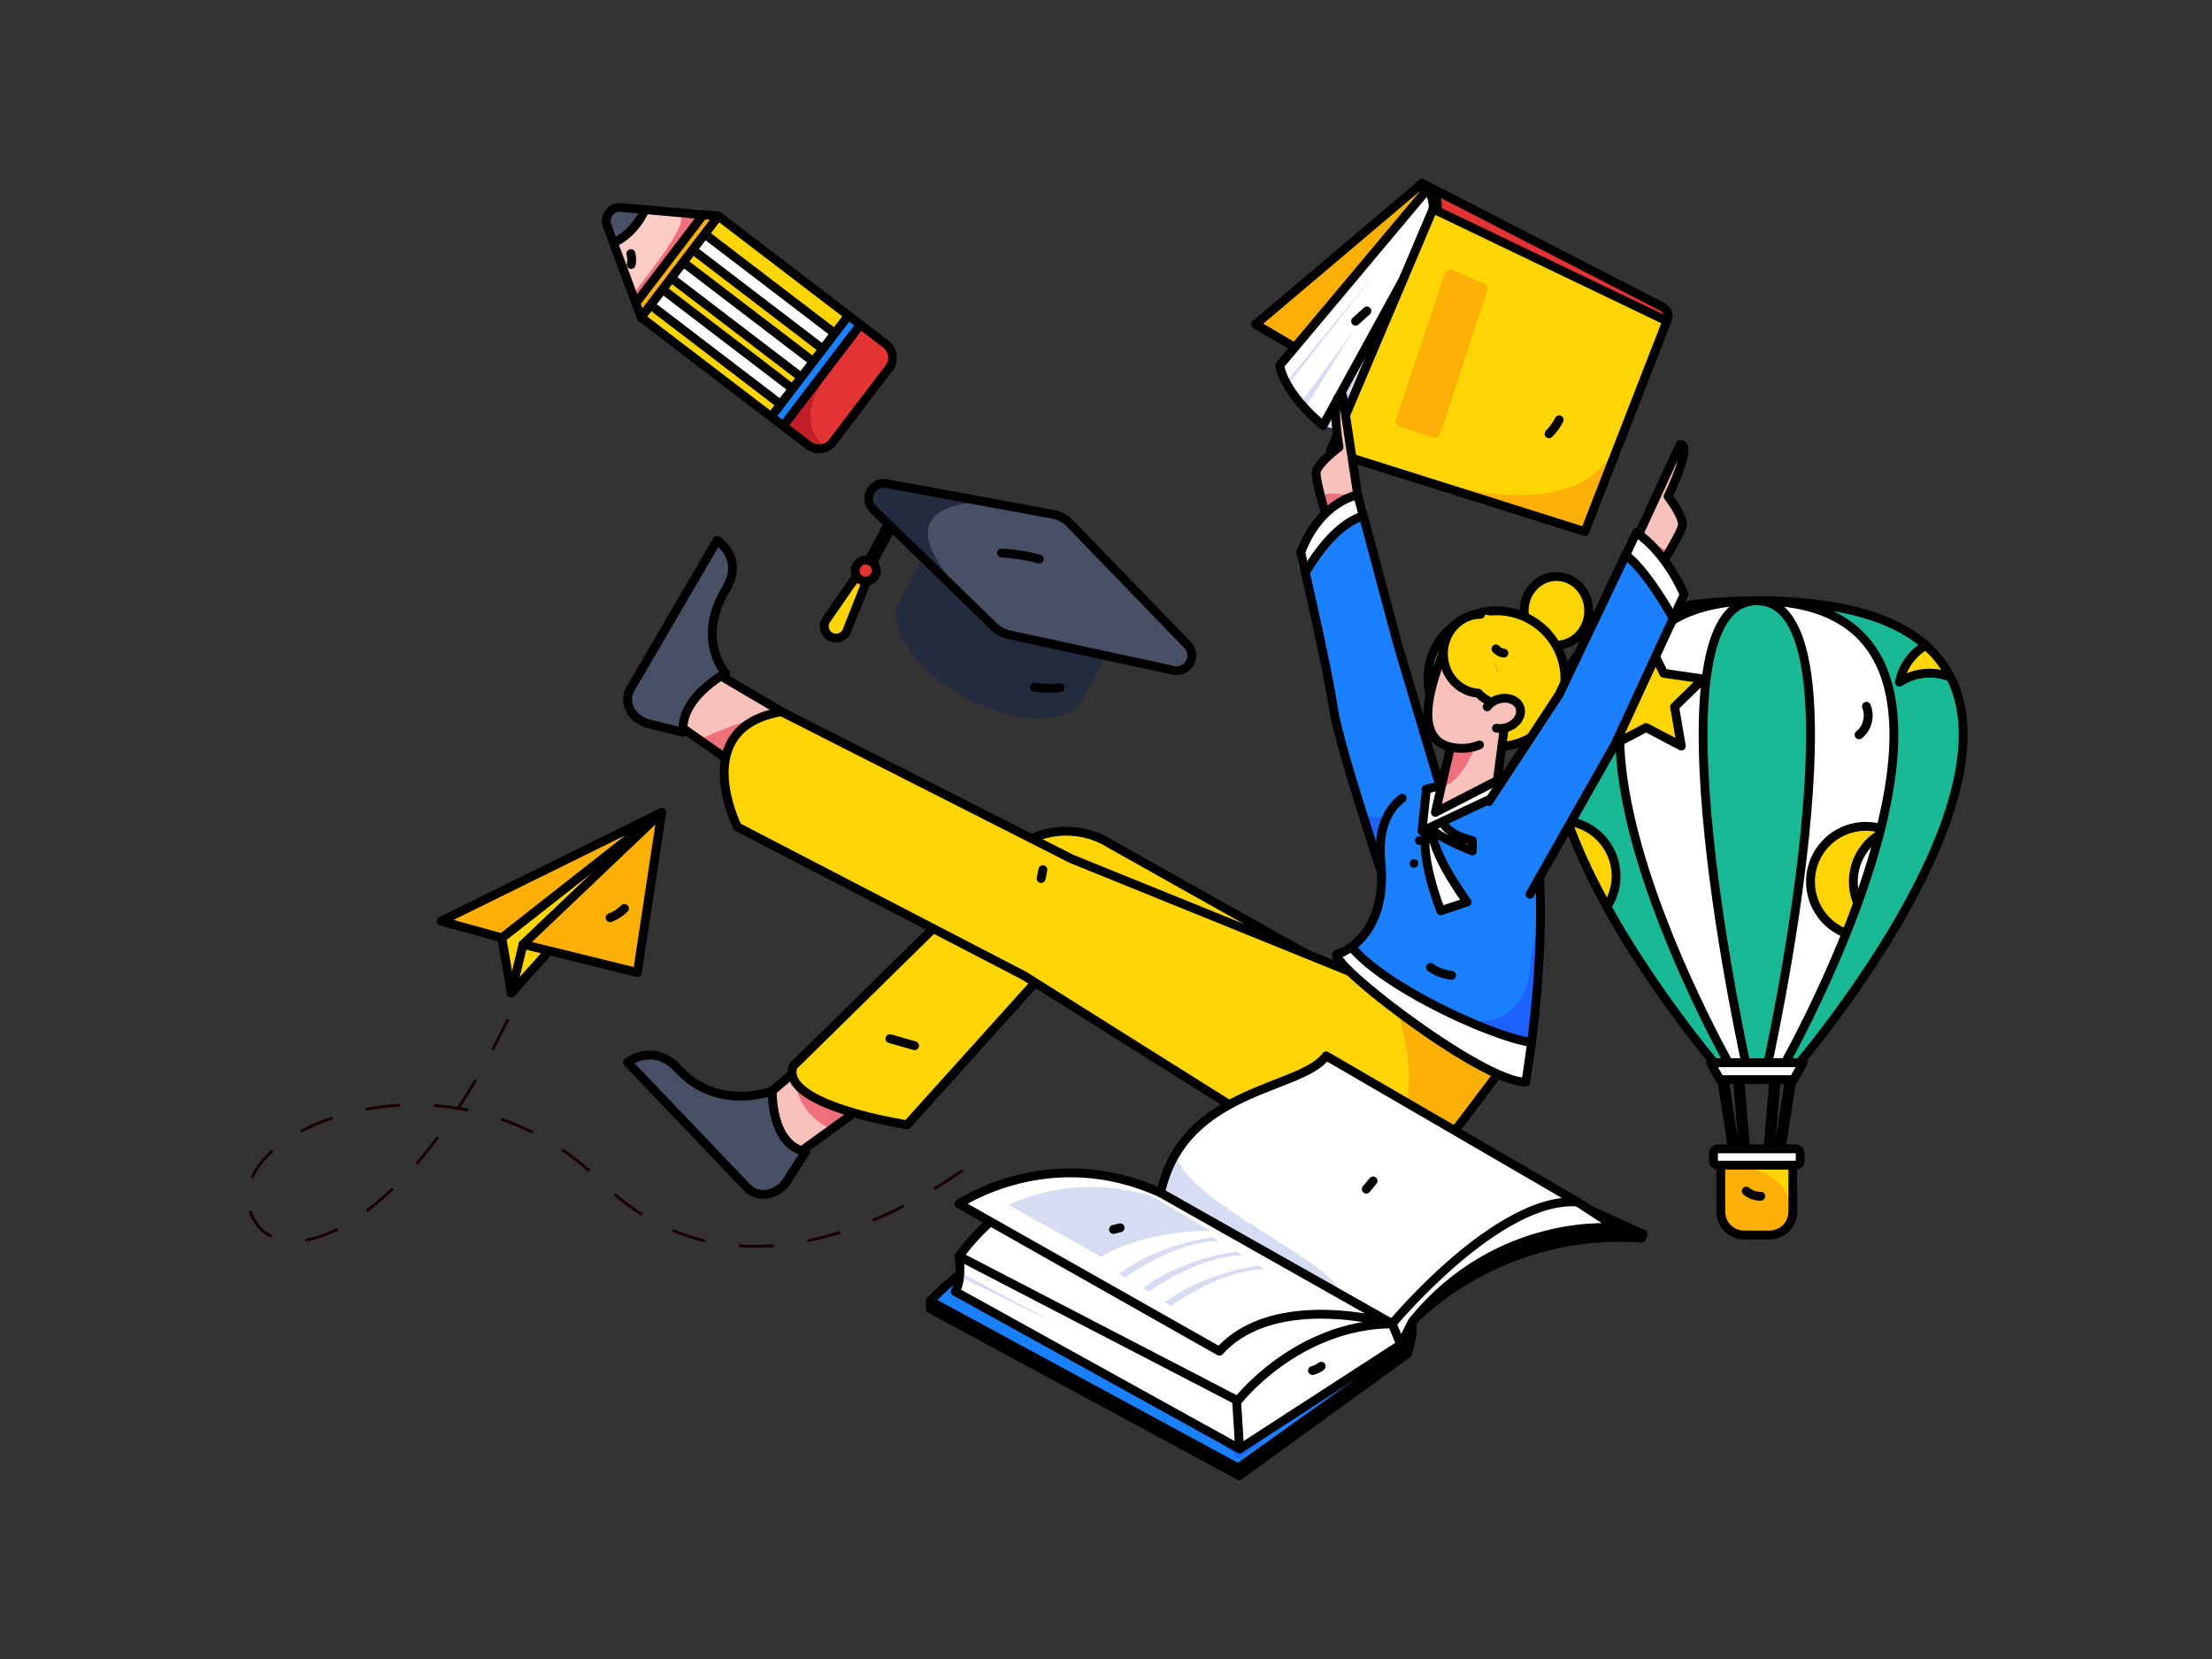 <svg width="400" height="300" viewBox="0 0 400 300" fill="none" xmlns="http://www.w3.org/2000/svg">
<rect x="0" y="0" width="400" height="300" fill="#333333" stroke="none"/>
<mask id="mask0_602_451" style="mask-type:luminance" maskUnits="userSpaceOnUse" x="0" y="0" width="400" height="300">
<rect width="400" height="300" fill="white"/>
</mask>
<g mask="url(#mask0_602_451)">
<path fill-rule="evenodd" clip-rule="evenodd" d="M311.166 194.019H321.298H324.212L321.824 209.476H313.554L311.166 194.019ZM311.691 194.522L313.924 208.973H315.322L314.121 194.522H311.691ZM315.765 208.973L314.564 194.522H320.814L319.613 208.973H315.765ZM320.056 208.973H321.454L323.687 194.522H321.257L320.056 208.973Z" fill="#FCB006"/>
<path d="M311.166 194.019V193.219C310.932 193.219 310.711 193.321 310.559 193.498C310.407 193.675 310.34 193.91 310.375 194.141L311.166 194.019ZM324.212 194.019L325.003 194.141C325.038 193.91 324.971 193.675 324.819 193.498C324.667 193.321 324.446 193.219 324.212 193.219V194.019ZM321.824 209.476V210.276C322.218 210.276 322.554 209.988 322.614 209.598L321.824 209.476ZM313.554 209.476L312.764 209.598C312.824 209.988 313.16 210.276 313.554 210.276V209.476ZM313.924 208.973L313.134 209.095C313.194 209.485 313.53 209.773 313.924 209.773V208.973ZM311.691 194.522V193.722C311.458 193.722 311.236 193.824 311.084 194.001C310.932 194.178 310.865 194.413 310.901 194.644L311.691 194.522ZM315.322 208.973V209.773C315.546 209.773 315.759 209.679 315.911 209.515C316.062 209.35 316.138 209.13 316.119 208.907L315.322 208.973ZM314.121 194.522L314.918 194.455C314.884 194.041 314.537 193.722 314.121 193.722V194.522ZM314.564 194.522V193.722C314.341 193.722 314.127 193.815 313.976 193.98C313.824 194.144 313.748 194.365 313.767 194.588L314.564 194.522ZM315.765 208.973L314.968 209.039C315.002 209.454 315.349 209.773 315.765 209.773V208.973ZM320.814 194.522L321.611 194.588C321.63 194.365 321.554 194.144 321.402 193.98C321.251 193.815 321.037 193.722 320.814 193.722V194.522ZM319.613 208.973V209.773C320.029 209.773 320.375 209.454 320.41 209.039L319.613 208.973ZM321.454 208.973V209.773C321.848 209.773 322.184 209.485 322.244 209.095L321.454 208.973ZM320.056 208.973L319.258 208.907C319.24 209.13 319.316 209.35 319.467 209.515C319.618 209.679 319.832 209.773 320.056 209.773V208.973ZM323.687 194.522L324.477 194.644C324.513 194.413 324.446 194.178 324.294 194.001C324.142 193.824 323.92 193.722 323.687 193.722V194.522ZM321.257 194.522V193.722C320.841 193.722 320.494 194.041 320.459 194.455L321.257 194.522ZM321.298 193.219H311.166V194.819H321.298V193.219ZM324.212 193.219H321.298V194.819H324.212V193.219ZM322.614 209.598L325.003 194.141L323.421 193.897L321.033 209.354L322.614 209.598ZM313.554 210.276H321.824V208.676H313.554V210.276ZM310.375 194.141L312.764 209.598L314.345 209.354L311.957 193.897L310.375 194.141ZM314.715 208.851L312.482 194.399L310.901 194.644L313.134 209.095L314.715 208.851ZM315.322 208.173H313.924V209.773H315.322V208.173ZM313.324 194.588L314.525 209.039L316.119 208.907L314.918 194.455L313.324 194.588ZM311.691 195.322H314.121V193.722H311.691V195.322ZM313.767 194.588L314.968 209.039L316.562 208.907L315.361 194.455L313.767 194.588ZM320.814 193.722H314.564V195.322H320.814V193.722ZM320.41 209.039L321.611 194.588L320.016 194.455L318.815 208.907L320.41 209.039ZM315.765 209.773H319.613V208.173H315.765V209.773ZM321.454 208.173H320.056V209.773H321.454V208.173ZM322.896 194.399L320.663 208.851L322.244 209.095L324.477 194.644L322.896 194.399ZM321.257 195.322H323.687V193.722H321.257V195.322ZM320.853 209.039L322.054 194.588L320.459 194.455L319.258 208.907L320.853 209.039Z" fill="black"/>
<path d="M317.689 108.639C237.73 108.639 311.15 193.588 311.15 193.588H324.228C324.228 193.588 397.648 108.639 317.689 108.639Z" fill="#1AB995"/>
<mask id="mask1_602_451" style="mask-type:luminance" maskUnits="userSpaceOnUse" x="280" y="108" width="76" height="86">
<path fill-rule="evenodd" clip-rule="evenodd" d="M317.689 108.639C237.73 108.639 311.15 193.588 311.15 193.588H324.228C324.228 193.588 397.648 108.639 317.689 108.639Z" fill="white"/>
</mask>
<g mask="url(#mask1_602_451)">
<path d="M354.554 123.44C357.894 125.699 359.554 129.739 358.768 133.693C362.572 131.209 364.225 126.475 362.795 122.163C361.365 117.852 357.211 115.044 352.677 115.325C348.143 115.606 344.367 118.905 343.48 123.361C346.85 121.152 351.217 121.184 354.554 123.44Z" fill="#FDD504" stroke="black" stroke-width="1.6" stroke-linecap="round" stroke-linejoin="round"/>
<path d="M283.49 156.548C286.83 158.807 288.491 162.847 287.704 166.801C291.508 164.317 293.161 159.583 291.731 155.271C290.301 150.96 286.147 148.152 281.613 148.433C277.079 148.714 273.303 152.013 272.416 156.469C275.786 154.26 280.153 154.292 283.49 156.548Z" fill="#FDD504" stroke="black" stroke-width="1.6" stroke-linecap="round" stroke-linejoin="round"/>
</g>
<path fill-rule="evenodd" clip-rule="evenodd" d="M317.689 108.639C237.73 108.639 311.15 193.588 311.15 193.588H324.228C324.228 193.588 397.648 108.639 317.689 108.639Z" stroke="black" stroke-width="1.6" stroke-linecap="round" stroke-linejoin="round"/>
<path d="M317.689 108.639C264.565 108.639 313.344 193.588 313.344 193.588H322.034C322.034 193.588 370.813 108.639 317.689 108.639Z" fill="white"/>
<mask id="mask2_602_451" style="mask-type:luminance" maskUnits="userSpaceOnUse" x="292" y="108" width="51" height="86">
<path fill-rule="evenodd" clip-rule="evenodd" d="M317.689 108.639C264.565 108.639 313.344 193.588 313.344 193.588H322.034C322.034 193.588 370.813 108.639 317.689 108.639Z" fill="white"/>
</mask>
<g mask="url(#mask2_602_451)">
<path d="M297.668 115.285L300.854 121.747L307.977 122.783L302.822 127.812L304.039 134.914L297.668 131.561L291.297 134.914L292.514 127.812L287.36 122.783L294.483 121.747L297.668 115.285Z" fill="#FDD504" stroke="black" stroke-width="1.6" stroke-linecap="round" stroke-linejoin="round"/>
<path d="M335.142 159.439C335.141 155.408 337.557 151.769 341.272 150.206C337.083 148.45 332.237 149.733 329.467 153.333C326.697 156.932 326.697 161.945 329.467 165.545C332.237 169.144 337.083 170.428 341.272 168.672C337.557 167.109 335.141 163.47 335.142 159.439Z" fill="#FDD504" stroke="black" stroke-width="1.6" stroke-linecap="round" stroke-linejoin="round"/>
</g>
<path fill-rule="evenodd" clip-rule="evenodd" d="M317.689 108.639C264.565 108.639 313.344 193.588 313.344 193.588H322.034C322.034 193.588 370.813 108.639 317.689 108.639Z" stroke="black" stroke-width="1.6" stroke-linecap="round" stroke-linejoin="round"/>
<path d="M317.689 108.639C296.878 108.639 315.987 193.588 315.987 193.588H319.391C319.391 193.588 338.5 108.639 317.689 108.639Z" fill="#1AB995" stroke="black" stroke-width="1.6" stroke-linecap="round" stroke-linejoin="round"/>
<path d="M319.984 223.326H315.394C313.063 223.326 311.173 221.436 311.173 219.104V208.542H324.205V219.104C324.205 220.224 323.76 221.298 322.969 222.089C322.177 222.881 321.103 223.326 319.984 223.326Z" fill="#FCB006"/>
<mask id="mask3_602_451" style="mask-type:luminance" maskUnits="userSpaceOnUse" x="311" y="208" width="14" height="16">
<path fill-rule="evenodd" clip-rule="evenodd" d="M319.984 223.326H315.394C313.063 223.326 311.173 221.436 311.173 219.104V208.542H324.205V219.104C324.205 220.224 323.76 221.298 322.969 222.089C322.177 222.881 321.103 223.326 319.984 223.326Z" fill="white"/>
</mask>
<g mask="url(#mask3_602_451)">
<path d="M309.134 210.703C324.564 210.116 324.421 218.134 323.687 223.918C322.952 229.702 326.612 204.542 326.612 204.542L314.564 206.566" fill="#FDD504"/>
</g>
<path fill-rule="evenodd" clip-rule="evenodd" d="M319.984 223.326H315.394C313.063 223.326 311.173 221.436 311.173 219.104V208.542H324.205V219.104C324.205 220.224 323.76 221.298 322.969 222.089C322.177 222.881 321.103 223.326 319.984 223.326Z" stroke="black" stroke-width="1.6" stroke-linecap="round" stroke-linejoin="round"/>
<rect x="309.851" y="207.746" width="15.676" height="2.957" rx="0.781" fill="white" stroke="black" stroke-width="1.6" stroke-linecap="round" stroke-linejoin="round"/>
<path d="M326.062 192.166H309.317L311.017 195.237H324.361L326.062 192.166Z" fill="white" stroke="black" stroke-width="1.6" stroke-linecap="round" stroke-linejoin="round"/>
<path d="M337.509 127.724C338.258 129.478 337.683 131.705 336.178 132.876" stroke="black" stroke-width="1.6" stroke-linecap="round" stroke-linejoin="round"/>
<path d="M315.777 215.384C316.509 216.003 317.442 216.334 318.4 216.314" stroke="black" stroke-width="1.6" stroke-linecap="round" stroke-linejoin="round"/>
<path d="M92.454 179.56L90.753 169.594L119.649 146.916L92.454 179.56Z" fill="#FDD504" stroke="black" stroke-width="1.6" stroke-linecap="round" stroke-linejoin="round"/>
<path d="M98.32 169.741L94.582 170.769L92.454 179.56L107.116 163.238L98.32 169.741Z" fill="#FDD504" stroke="black" stroke-width="1.6" stroke-linecap="round" stroke-linejoin="round"/>
<path d="M115.262 175.859L94.582 170.769L119.649 146.916L115.262 175.859Z" fill="#FCB006" stroke="black" stroke-width="1.6" stroke-linecap="round" stroke-linejoin="round"/>
<path d="M66.137 218.773L66.446 219.188C68.107 217.936 69.692 216.586 71.192 215.145L70.835 214.771C69.35 216.198 67.781 217.534 66.137 218.773Z" fill="#190000"/>
<path d="M66.085 200.34L66.18 200.848C68.204 200.474 70.251 200.23 72.306 200.118L72.278 199.602C70.2 199.714 68.131 199.961 66.085 200.34Z" fill="#190000"/>
<path d="M55.154 224.024L55.239 224.535C57.096 224.228 59.087 223.545 61.157 222.505L60.925 222.042C58.901 223.059 56.96 223.726 55.154 224.024Z" fill="#190000"/>
<path d="M85.817 195.147C84.81 196.862 83.769 198.542 82.718 200.145C81.326 199.922 79.918 199.758 78.511 199.656L78.475 200.173C80.528 200.321 82.569 200.601 84.587 201.01L84.69 200.502C84.221 200.407 83.75 200.319 83.276 200.237C84.289 198.686 85.292 197.064 86.263 195.41L85.817 195.147Z" fill="#190000"/>
<path d="M75.097 210.291L75.487 210.632C76.8 209.124 78.116 207.494 79.398 205.787L78.984 205.475C77.71 207.173 76.402 208.793 75.097 210.291Z" fill="#190000"/>
<path d="M45.474 218.935L44.983 219.1C45.722 221.299 47.116 222.946 49.013 223.863L49.237 223.396C47.468 222.541 46.167 220.999 45.474 218.935Z" fill="#190000"/>
<path d="M45.331 212.867L45.804 213.076C46.534 211.417 47.773 209.801 49.484 208.274L49.14 207.887C47.373 209.464 46.091 211.14 45.331 212.867Z" fill="#190000"/>
<path d="M60.045 201.897C58.066 202.553 56.144 203.374 54.302 204.35L54.546 204.807C56.363 203.844 58.257 203.035 60.209 202.387L60.045 201.897Z" fill="#190000"/>
<path d="M145.952 224.13L146.055 224.637C148.092 224.22 150.105 223.695 152.087 223.066L151.931 222.573C149.967 223.196 147.971 223.715 145.952 224.13Z" fill="#190000"/>
<path d="M121.526 222.732C123.45 223.533 125.437 224.172 127.467 224.642L127.585 224.138C125.582 223.675 123.623 223.044 121.726 222.253L121.526 222.732Z" fill="#190000"/>
<path d="M133.678 225.033L133.644 225.55C134.564 225.611 135.507 225.642 136.446 225.642C137.569 225.642 138.725 225.597 139.881 225.509L139.841 224.993C137.79 225.152 135.731 225.166 133.678 225.033Z" fill="#190000"/>
<path d="M91.616 184.193C90.711 186.085 89.774 187.949 88.833 189.733L89.29 189.974C90.235 188.185 91.174 186.315 92.082 184.416L91.616 184.193Z" fill="#190000"/>
<path d="M173.932 211.391C172.284 212.563 170.542 213.708 168.753 214.795L169.022 215.238C170.821 214.144 172.574 212.992 174.231 211.813L173.932 211.391Z" fill="#190000"/>
<path d="M157.737 220.439L157.937 220.917C159.81 220.133 161.71 219.248 163.585 218.284L163.348 217.824C161.486 218.781 159.599 219.661 157.737 220.439Z" fill="#190000"/>
<path d="M110.966 216.154C112.545 217.511 114.224 218.749 115.987 219.858L116.262 219.419C114.52 218.324 112.862 217.101 111.301 215.76L110.966 216.154Z" fill="#190000"/>
<path d="M90.539 202.629C92.485 203.298 94.384 204.096 96.224 205.018L96.456 204.555C94.595 203.623 92.674 202.816 90.707 202.139L90.539 202.629Z" fill="#190000"/>
<path d="M101.544 208.139C103.246 209.296 104.873 210.561 106.414 211.926L106.758 211.538C105.2 210.159 103.555 208.88 101.835 207.71L101.544 208.139Z" fill="#190000"/>
<path d="M90.753 169.594L79.777 166.565L119.649 146.916L90.753 169.594Z" fill="#FCB006" stroke="black" stroke-width="1.6" stroke-linecap="round" stroke-linejoin="round"/>
<path d="M112.921 164.273C112.19 165.017 111.303 165.59 110.325 165.952" stroke="black" stroke-width="1.6" stroke-linecap="round" stroke-linejoin="round"/>
<path d="M115.926 57.383L129.885 39.071L160.186 62.22C161.545 63.259 161.806 65.202 160.769 66.563L156.288 72.441L150.566 79.948C150.068 80.602 149.331 81.03 148.517 81.14C147.704 81.249 146.88 81.031 146.227 80.532L115.926 57.383Z" fill="#FDD504"/>
<mask id="mask4_602_451" style="mask-type:luminance" maskUnits="userSpaceOnUse" x="115" y="39" width="47" height="43">
<path fill-rule="evenodd" clip-rule="evenodd" d="M115.926 57.383L129.885 39.071L160.186 62.22C161.545 63.259 161.806 65.202 160.769 66.563L156.288 72.441L150.566 79.948C150.068 80.602 149.331 81.03 148.517 81.14C147.704 81.249 146.88 81.031 146.227 80.532L115.926 57.383Z" fill="white"/>
</mask>
<g mask="url(#mask4_602_451)">
<path d="M123.056 43.466L125.22 40.628L154.371 62.898L152.208 65.737L123.056 43.466Z" fill="white" stroke="black" stroke-width="1.6" stroke-linecap="round" stroke-linejoin="round"/>
<path d="M119.164 48.572L121.328 45.733L150.479 68.004L148.316 70.842L119.164 48.572Z" fill="white" stroke="black" stroke-width="1.6" stroke-linecap="round" stroke-linejoin="round"/>
<path d="M115.431 53.47L117.595 50.631L146.746 72.901L144.582 75.74L115.431 53.47Z" fill="white" stroke="black" stroke-width="1.6" stroke-linecap="round" stroke-linejoin="round"/>
<path d="M139.313 80.041L157.98 55.552L167.59 62.894L148.923 87.383L139.313 80.041Z" fill="#E43334"/>
<mask id="mask5_602_451" style="mask-type:luminance" maskUnits="userSpaceOnUse" x="139" y="55" width="29" height="33">
<path fill-rule="evenodd" clip-rule="evenodd" d="M139.313 80.041L157.98 55.552L167.59 62.894L148.923 87.383L139.313 80.041Z" fill="white"/>
</mask>
<g mask="url(#mask5_602_451)">
<path d="M151.078 82.537C142.288 76.137 147.436 69.834 156.534 58.518C165.632 47.202 145.897 60.916 145.897 60.916L135.93 79.564L143.307 83.093L145.972 83.518" fill="#C11F27"/>
</g>
<path fill-rule="evenodd" clip-rule="evenodd" d="M139.313 80.041L157.98 55.552L167.59 62.894L148.923 87.383L139.313 80.041V80.041Z" stroke="black" stroke-width="1.6" stroke-linecap="round" stroke-linejoin="round"/>
<path d="M141.129 77.658L158.13 55.355L155.967 53.704L138.967 76.006L141.129 77.658Z" fill="#1A80FD" stroke="black" stroke-width="1.6" stroke-linecap="round" stroke-linejoin="round"/>
</g>
<path fill-rule="evenodd" clip-rule="evenodd" d="M115.926 57.383L129.885 39.071L160.186 62.22C161.545 63.259 161.806 65.202 160.769 66.563L156.288 72.441L150.566 79.948C150.068 80.602 149.331 81.03 148.517 81.14C147.704 81.249 146.88 81.031 146.227 80.532L115.926 57.383Z" stroke="black" stroke-width="1.6" stroke-linecap="round" stroke-linejoin="round"/>
<path d="M110.151 38.483C110.652 37.825 111.393 37.443 112.055 37.502L129.885 39.071L115.926 57.383L109.708 40.581C109.477 39.957 109.649 39.141 110.151 38.483Z" fill="#FACCC4"/>
<mask id="mask6_602_451" style="mask-type:luminance" maskUnits="userSpaceOnUse" x="109" y="37" width="21" height="21">
<path fill-rule="evenodd" clip-rule="evenodd" d="M110.151 38.483C110.652 37.825 111.393 37.443 112.055 37.502L129.885 39.071L115.926 57.383L109.708 40.581C109.477 39.957 109.649 39.141 110.151 38.483Z" fill="white"/>
</mask>
<g mask="url(#mask6_602_451)">
<path d="M112.136 56.094C127.046 37.565 123.871 38.542 119.774 38.181C115.677 37.821 136.989 35.871 136.989 35.871C136.989 35.871 136.717 38.497 136.49 38.796C136.262 39.094 115.751 60.431 115.751 60.431L109.82 54.798" fill="#ED707B"/>
<path d="M111.25 59.71L130.851 33.996L134.52 36.8L114.919 62.513L111.25 59.71Z" fill="#FCB006" stroke="black" stroke-width="1.6" stroke-linecap="round" stroke-linejoin="round"/>
<ellipse cx="108.568" cy="35.481" rx="10.088" ry="8.246" transform="rotate(-52.805 108.568 35.481)" fill="#485065" stroke="black" stroke-width="1.6" stroke-linecap="round" stroke-linejoin="round"/>
</g>
<path fill-rule="evenodd" clip-rule="evenodd" d="M110.151 38.483V38.483C110.652 37.825 111.393 37.443 112.055 37.502L129.885 39.071L115.926 57.383L109.708 40.581C109.477 39.957 109.649 39.141 110.151 38.483Z" stroke="black" stroke-width="1.6" stroke-linecap="round" stroke-linejoin="round"/>
<path d="M114.084 45.865C114.261 46.502 114.28 47.174 114.14 47.821" stroke="black" stroke-width="1.6" stroke-linecap="round" stroke-linejoin="round"/>
<path d="M227.063 58.646L257.184 33.162L262.461 39.362L239.545 65.996L227.063 58.646Z" fill="#FCB006" stroke="black" stroke-width="1.6" stroke-linecap="round" stroke-linejoin="round"/>
<path d="M238.718 73.241L239.25 76.936L256.973 82.832L254.203 46.372L238.718 73.241Z" fill="#D6DCF2"/>
<path d="M231.414 66.083L258.272 34.049L259.694 37.453L258.362 52.063L257.864 43.023L239.25 76.936C239.25 76.936 232.449 71.567 231.414 66.083Z" fill="white"/>
<mask id="mask7_602_451" style="mask-type:luminance" maskUnits="userSpaceOnUse" x="231" y="34" width="29" height="43">
<path fill-rule="evenodd" clip-rule="evenodd" d="M231.414 66.083L258.272 34.049L259.694 37.453L258.362 52.063L257.864 43.023L239.25 76.936C239.25 76.936 232.449 71.567 231.414 66.083Z" fill="white"/>
</mask>
<g mask="url(#mask7_602_451)">
<path d="M230.075 72.131L249.644 48.24L229.438 74.002L233.827 74.723L244.875 59.649L234.714 75.81L225.294 75.691" fill="#D6DCF2"/>
</g>
<path fill-rule="evenodd" clip-rule="evenodd" d="M231.414 66.083L258.272 34.049L259.694 37.453L258.362 52.063L257.864 43.023L239.25 76.936C239.25 76.936 232.449 71.567 231.414 66.083Z" stroke="black" stroke-width="1.6" stroke-linecap="round" stroke-linejoin="round"/>
<path d="M299.433 59.067L301.421 58.045C301.421 58.045 302.364 56.569 300.586 55.477L257.184 33.162L258.291 34.247L259.439 36.674L259.547 39.058L261.651 43.805L299.433 59.067Z" fill="#E43334" stroke="black" stroke-width="1.6" stroke-linecap="round" stroke-linejoin="round"/>
<path d="M259.658 41.77L259.15 37.774C259.15 37.774 259.493 33.996 256.451 33.782L257.184 33.162C257.184 33.162 260.481 34.278 259.835 38.102L259.658 41.77Z" fill="#485065" stroke="black" stroke-width="1.6" stroke-linecap="round" stroke-linejoin="round"/>
<path d="M240.56 81.609L259.15 37.774L301.421 58.045L286.603 96.139L240.56 81.609Z" fill="#FDD504"/>
<mask id="mask8_602_451" style="mask-type:luminance" maskUnits="userSpaceOnUse" x="240" y="37" width="62" height="60">
<path fill-rule="evenodd" clip-rule="evenodd" d="M240.56 81.609L259.15 37.774L301.421 58.045L286.603 96.139L240.56 81.609Z" fill="white"/>
</mask>
<g mask="url(#mask8_602_451)">
<path d="M261.249 49.489L252.441 75.736C252.346 76.017 252.368 76.324 252.501 76.589C252.634 76.854 252.867 77.055 253.149 77.147L259.086 79.086C259.669 79.276 260.296 78.959 260.486 78.376L268.917 52.66C269.095 52.117 268.834 51.528 268.312 51.296L262.753 48.827C262.467 48.7 262.141 48.699 261.855 48.825C261.568 48.952 261.349 49.193 261.249 49.489Z" fill="#FCB006"/>
<path d="M255.625 86.363C248.981 82.917 284.475 99.22 292.514 79.945C295.265 73.349 294.23 106.446 294.23 106.446L260.537 95.183" fill="#FCB006"/>
</g>
<path fill-rule="evenodd" clip-rule="evenodd" d="M240.56 81.609L259.15 37.774L301.421 58.045L286.603 96.139L240.56 81.609V81.609Z" stroke="black" stroke-width="1.6" stroke-linecap="round" stroke-linejoin="round"/>
<path d="M281.951 75.918C281.471 76.846 280.853 77.696 280.12 78.439" stroke="black" stroke-width="1.6" stroke-linecap="round" stroke-linejoin="round"/>
<path d="M247.178 56.234L245.134 58.086" stroke="black" stroke-width="1.6" stroke-linecap="round" stroke-linejoin="round"/>
<path d="M156.916 103.39L156.209 103.011L162.192 91.827L162.613 92.741L156.916 103.39Z" fill="#FDD504" stroke="black" stroke-width="1.6" stroke-linecap="round" stroke-linejoin="round"/>
<path d="M153.247 113.818L156.991 104.363L155.359 103.488L149.572 111.848C149.246 112.218 149.064 112.694 149.061 113.187C149.04 113.905 149.377 114.587 149.96 115.006C150.529 115.406 151.258 115.503 151.912 115.267C152.567 115.031 153.065 114.49 153.247 113.818H153.247Z" fill="#FDD504"/>
<mask id="mask9_602_451" style="mask-type:luminance" maskUnits="userSpaceOnUse" x="149" y="103" width="8" height="13">
<path fill-rule="evenodd" clip-rule="evenodd" d="M153.247 113.818L156.991 104.363L155.359 103.488L149.572 111.848C149.246 112.218 149.064 112.694 149.061 113.187C149.04 113.905 149.377 114.587 149.96 115.006C150.529 115.406 151.258 115.503 151.912 115.267C152.567 115.031 153.065 114.49 153.247 113.818H153.247Z" fill="white"/>
</mask>
<g mask="url(#mask9_602_451)">
<path d="M150.479 104.823C152.988 108.053 158.292 104.298 158.292 104.298L154.633 102.337L150.531 102.965L149.355 105.163" fill="#FCB006"/>
</g>
<path fill-rule="evenodd" clip-rule="evenodd" d="M153.247 113.818L156.991 104.363L155.359 103.488L149.572 111.848C149.246 112.218 149.064 112.694 149.061 113.187C149.04 113.905 149.377 114.587 149.96 115.006C150.529 115.406 151.258 115.503 151.912 115.267C152.567 115.031 153.065 114.49 153.247 113.818H153.247Z" stroke="black" stroke-width="1.6" stroke-linecap="round" stroke-linejoin="round"/>
<ellipse cx="156.563" cy="103.2" rx="1.916" ry="1.918" fill="#E43334"/>
<mask id="mask10_602_451" style="mask-type:luminance" maskUnits="userSpaceOnUse" x="154" y="101" width="5" height="5">
<ellipse cx="156.563" cy="103.2" rx="1.916" ry="1.918" fill="white"/>
</mask>
<g mask="url(#mask10_602_451)">
<path d="M158.226 100.942C158.289 106.015 153.288 103.926 153.288 103.926L158.049 107.664L160.382 103.58" fill="#C11F27"/>
</g>
<ellipse cx="156.563" cy="103.2" rx="1.916" ry="1.918" stroke="black" stroke-width="1.6" stroke-linecap="round" stroke-linejoin="round"/>
<path d="M170.911 93.422L164.851 104.75L161.875 110.313C161.822 113.714 163.941 117.675 167.599 121.181C171.83 125.155 177.034 127.944 182.686 129.27C187.628 130.374 192.096 129.945 194.894 128.015L197.87 122.452L203.929 111.124L170.911 93.422Z" fill="#232C3F"/>
<path d="M179.746 113.318L157.945 92.137C155.996 90.243 157.684 86.968 160.355 87.461L190.424 93.003C191.582 93.216 192.644 93.786 193.463 94.632L214.737 116.616C216.627 118.569 214.839 121.79 212.184 121.216L182.491 114.789C181.456 114.565 180.505 114.055 179.746 113.318Z" fill="#485065"/>
<mask id="mask11_602_451" style="mask-type:luminance" maskUnits="userSpaceOnUse" x="157" y="87" width="59" height="35">
<path fill-rule="evenodd" clip-rule="evenodd" d="M179.746 113.318L157.945 92.137C155.996 90.243 157.684 86.968 160.355 87.461L190.424 93.003C191.582 93.216 192.644 93.786 193.463 94.632L214.737 116.616C216.627 118.569 214.839 121.79 212.184 121.216L182.491 114.789C181.456 114.565 180.505 114.055 179.746 113.318Z" fill="white"/>
</mask>
<g mask="url(#mask11_602_451)">
<path d="M187.166 90.951C154.76 88.167 170.808 104.473 179.746 113.318C188.684 122.162 146.014 99.72 146.014 99.72L155.431 83.592L162.96 81.695" fill="#232C3F"/>
</g>
<path fill-rule="evenodd" clip-rule="evenodd" d="M179.746 113.318L157.945 92.137C155.996 90.243 157.684 86.968 160.355 87.461L190.424 93.003C191.582 93.216 192.644 93.786 193.463 94.632L214.737 116.616C216.627 118.569 214.839 121.79 212.184 121.216L182.491 114.789C181.456 114.565 180.505 114.055 179.746 113.318Z" stroke="black" stroke-width="1.6" stroke-linecap="round" stroke-linejoin="round"/>
<path d="M191.735 124.391C190.18 124.529 188.613 124.485 187.068 124.26" stroke="black" stroke-width="1.6" stroke-linecap="round" stroke-linejoin="round"/>
<path d="M181.092 99.997C183.404 100.125 185.697 100.492 187.933 101.093" stroke="black" stroke-width="1.6" stroke-linecap="round" stroke-linejoin="round"/>
<ellipse cx="281.455" cy="110.456" rx="5.838" ry="6.203" fill="#FDD504" stroke="black" stroke-width="1.6" stroke-linecap="round" stroke-linejoin="round"/>
<path d="M242.788 71.575C240.402 70.868 242.14 80.864 242.14 80.864C242.14 80.864 238.299 83.732 238.024 85.297C237.75 86.862 240.551 95.804 240.551 95.804L246.191 93.938L242.788 71.575Z" fill="#F9C1BB"/>
<mask id="mask12_602_451" style="mask-type:luminance" maskUnits="userSpaceOnUse" x="238" y="71" width="9" height="25">
<path fill-rule="evenodd" clip-rule="evenodd" d="M242.788 71.575C240.402 70.868 242.14 80.864 242.14 80.864C242.14 80.864 238.299 83.732 238.024 85.297C237.75 86.862 240.551 95.804 240.551 95.804L246.191 93.938L242.788 71.575Z" fill="white"/>
</mask>
<g mask="url(#mask12_602_451)">
<path d="M235.375 93.1C238.349 87.807 241.353 89.567 245.516 89.504C249.68 89.44 247.534 92.675 247.534 92.675L242.098 97.714L238.792 98.192" fill="#ED707B"/>
</g>
<path fill-rule="evenodd" clip-rule="evenodd" d="M242.788 71.575C240.402 70.868 242.14 80.864 242.14 80.864C242.14 80.864 238.299 83.732 238.024 85.297C237.75 86.862 240.551 95.804 240.551 95.804L246.191 93.938L242.788 71.575Z" stroke="black" stroke-width="1.6" stroke-linecap="round" stroke-linejoin="round"/>
<ellipse cx="270.604" cy="122.733" rx="12.386" ry="12.278" fill="#FDD504" stroke="black" stroke-width="1.6" stroke-linecap="round" stroke-linejoin="round"/>
<path d="M152.601 186.248L133.591 202.414L137.351 213.602L163.111 194.973L152.601 186.248Z" fill="#F9C1BB"/>
<mask id="mask13_602_451" style="mask-type:luminance" maskUnits="userSpaceOnUse" x="133" y="186" width="31" height="28">
<path fill-rule="evenodd" clip-rule="evenodd" d="M152.601 186.248L133.591 202.414L137.351 213.602L163.111 194.973L152.601 186.248Z" fill="white"/>
</mask>
<g mask="url(#mask13_602_451)">
<path d="M144.1 189.652C141.977 199.149 147.452 203.66 152.927 205.203C158.402 206.746 152.704 212.326 152.704 212.326L159.408 199.386L142.759 189.058" fill="#ED707B"/>
</g>
<path fill-rule="evenodd" clip-rule="evenodd" d="M152.601 186.248L133.591 202.414L137.351 213.602L163.111 194.973L152.601 186.248V186.248Z" stroke="black" stroke-width="1.6" stroke-linecap="round" stroke-linejoin="round"/>
<path d="M113.484 192.11C113.484 192.11 118.127 188.426 122.632 193.302C129.884 201.152 139.653 197.259 139.653 197.259C139.653 197.259 139.331 206.983 145.681 208.276L142.075 213.898C140.117 216.337 136.969 216.701 135.066 214.709L113.484 192.11Z" fill="#485065" stroke="black" stroke-width="1.6" stroke-linecap="round" stroke-linejoin="round"/>
<path d="M143.411 192.812C140.971 199.925 164.047 203.385 164.047 203.385L193.234 170.968L235.001 198.51L257.849 184.639L200.793 152.617C195.128 149.033 187.677 149.671 182.743 154.161L143.411 192.812Z" fill="#FDD504"/>
<path fill-rule="evenodd" clip-rule="evenodd" d="M143.411 192.812C140.971 199.925 164.047 203.385 164.047 203.385L193.234 170.968L235.001 198.51L257.849 184.639L200.793 152.617C195.128 149.033 187.677 149.671 182.743 154.161L143.411 192.812Z" stroke="black" stroke-width="1.6" stroke-linecap="round" stroke-linejoin="round"/>
<path d="M147.252 132.175L125.644 119.459L115.809 126.327L141.875 144.55L147.252 132.175Z" fill="#F9C1BB"/>
<mask id="mask14_602_451" style="mask-type:luminance" maskUnits="userSpaceOnUse" x="115" y="119" width="33" height="26">
<path fill-rule="evenodd" clip-rule="evenodd" d="M147.252 132.175L125.644 119.459L115.809 126.327L141.875 144.55L147.252 132.175Z" fill="white"/>
</mask>
<g mask="url(#mask14_602_451)">
<path d="M112.143 145.491C112.424 145.043 112.721 144.605 113.033 144.179C121.639 132.397 141.323 128.707 141.323 128.707L135.235 144.551L115.809 145.491" fill="#ED707B"/>
</g>
<path fill-rule="evenodd" clip-rule="evenodd" d="M147.252 132.175L125.644 119.459L115.809 126.327L141.875 144.55L147.252 132.175V132.175Z" stroke="black" stroke-width="1.6" stroke-linecap="round" stroke-linejoin="round"/>
<path d="M129.667 97.717C129.667 97.717 134.685 100.903 131.265 106.552C125.761 115.644 131.201 121.748 131.201 121.748C131.201 121.748 122.901 126.158 123.553 132.431L116.948 130.792C113.964 129.717 112.654 126.911 114.032 124.546L129.667 97.717Z" fill="#485065" stroke="black" stroke-width="1.6" stroke-linecap="round" stroke-linejoin="round"/>
<path d="M141.323 128.707C124.317 131.556 133.355 149.541 133.355 149.541L185.178 176.429L235.691 208.191C245.067 214.087 257.547 211.857 264.151 203.105L275.296 188.338L193.747 155.298L141.323 128.707Z" fill="#FDD504"/>
<mask id="mask15_602_451" style="mask-type:luminance" maskUnits="userSpaceOnUse" x="130" y="128" width="146" height="84">
<path fill-rule="evenodd" clip-rule="evenodd" d="M141.323 128.707C124.317 131.556 133.355 149.541 133.355 149.541L185.178 176.429L235.691 208.191C245.067 214.087 257.547 211.857 264.151 203.105L275.296 188.338L193.747 155.298L141.323 128.707Z" fill="white"/>
</mask>
<g mask="url(#mask15_602_451)">
<path d="M248.276 172.795C260.084 193.925 257.781 222.081 225.089 201.525C192.397 180.968 215.836 217.431 218.071 219.567C220.305 221.704 259.567 230.489 259.567 230.489L272.916 220.517L284.89 203.385L270.764 172.082L245.793 172.967" fill="#FCB006"/>
</g>
<path fill-rule="evenodd" clip-rule="evenodd" d="M141.323 128.707C124.317 131.556 133.355 149.541 133.355 149.541L185.178 176.429L235.691 208.191C245.067 214.087 257.547 211.857 264.151 203.105L275.296 188.338L193.747 155.298L141.323 128.707Z" stroke="black" stroke-width="1.6" stroke-linecap="round" stroke-linejoin="round"/>
<path d="M235.208 99.882C238.791 90.537 245.516 89.504 245.516 89.504L252.732 116.466L260.539 142.678L250.602 160.126C250.602 160.126 242.055 134.76 241.073 127.803C240.09 120.846 235.208 99.882 235.208 99.882Z" fill="#1A80FD"/>
<mask id="mask16_602_451" style="mask-type:luminance" maskUnits="userSpaceOnUse" x="235" y="89" width="26" height="72">
<path fill-rule="evenodd" clip-rule="evenodd" d="M235.208 99.882C238.791 90.537 245.516 89.504 245.516 89.504L252.732 116.466L260.539 142.678L250.602 160.126C250.602 160.126 242.055 134.76 241.073 127.803C240.09 120.846 235.208 99.882 235.208 99.882Z" fill="white"/>
</mask>
<g mask="url(#mask16_602_451)">
<path d="M257.466 144.693C249.817 150.94 248.769 160.636 248.276 165.723C247.783 170.81 252.902 166.853 252.902 166.853L257.466 144.693Z" fill="#ED707B"/>
<path d="M235.428 136.776C247.644 150.864 250.15 148.494 252.251 145.544C254.352 142.593 255.912 160.126 255.912 160.126L249.953 166.226L239.375 156.57L235.651 147.707" fill="#1D62FC"/>
<path d="M232.294 110.456C237.222 100.533 242.307 92.84 249.777 92.675C257.248 92.51 247.87 87.259 247.87 87.259L231.022 91.396" fill="white"/>
<path d="M232.294 110.456C237.222 100.533 242.307 92.84 249.777 92.675C257.248 92.51 247.87 87.259 247.87 87.259L231.022 91.396" stroke="black" stroke-width="1.6" stroke-linecap="round" stroke-linejoin="round"/>
</g>
<path fill-rule="evenodd" clip-rule="evenodd" d="M235.208 99.882C238.791 90.537 245.516 89.504 245.516 89.504L252.732 116.466L260.539 142.678L250.602 160.126C250.602 160.126 242.055 134.76 241.073 127.803C240.09 120.846 235.208 99.882 235.208 99.882Z" stroke="black" stroke-width="1.6" stroke-linecap="round" stroke-linejoin="round"/>
<path d="M260.118 142.002L275.408 140.759C282.208 160.126 275.915 195.671 275.915 195.671C267.869 195.909 237.246 171.925 242.249 172.4C242.249 172.4 251.049 169.544 249.708 155.773C249.108 149.61 251.13 146.205 253.548 144.324" fill="#1A80FD"/>
<mask id="mask17_602_451" style="mask-type:luminance" maskUnits="userSpaceOnUse" x="241" y="140" width="38" height="56">
<path fill-rule="evenodd" clip-rule="evenodd" d="M260.118 142.002L275.408 140.759C282.208 160.126 275.915 195.671 275.915 195.671C267.869 195.909 237.246 171.925 242.249 172.4C242.249 172.4 251.049 169.544 249.708 155.773C249.108 149.61 251.13 146.205 253.548 144.324" fill="white"/>
</mask>
<g mask="url(#mask17_602_451)">
<path d="M242.573 157.951C236.882 172.774 273.805 198.674 276.665 175.169C279.526 151.664 280.951 198.327 280.574 199.925C280.197 201.523 265.601 211.48 265.601 211.48L233.937 185.141C233.937 185.141 234.831 166.059 235.055 164.441C235.278 162.823 242.573 157.951 242.573 157.951Z" fill="#1D62FC"/>
<path d="M258.218 148.785C256.188 153.982 260.539 164.696 260.539 164.696L265.301 163.105C265.301 163.105 257.327 152.338 259.194 148.466L258.218 148.785Z" fill="white" stroke="black" stroke-width="1.6" stroke-linecap="round" stroke-linejoin="round"/>
<path d="M260.539 147.299C260.532 150.8 266.242 152 266.242 152V153.876C266.242 153.876 258.341 150.906 258.218 148.785C258.095 146.663 260.539 147.299 260.539 147.299Z" fill="white" stroke="black" stroke-width="1.6" stroke-linecap="round" stroke-linejoin="round"/>
<path d="M260.261 138.548L258.218 140.033L257.142 150.306L272.97 142.844V138.349" fill="white"/>
<path d="M260.261 138.548L258.218 140.033L257.142 150.306L272.97 142.844V138.349" stroke="black" stroke-width="1.6" stroke-linecap="round" stroke-linejoin="round"/>
<path d="M244.373 164.431C234.042 171.273 271.118 189.094 278.567 188.617C286.016 188.14 282.99 197.528 282.99 197.528C282.99 197.528 265.036 199.618 264.559 199.925C264.082 200.233 242.393 173.907 242.393 173.907L238.651 171.273L241.035 168.216" fill="white"/>
<path d="M244.373 164.431C234.042 171.273 271.118 189.094 278.567 188.617C286.016 188.14 282.99 197.528 282.99 197.528C282.99 197.528 265.036 199.618 264.559 199.925C264.082 200.233 242.393 173.907 242.393 173.907L238.651 171.273L241.035 168.216" stroke="black" stroke-width="1.6" stroke-linecap="round" stroke-linejoin="round"/>
</g>
<path d="M260.118 142.002L275.408 140.759C282.208 160.126 275.915 195.671 275.915 195.671C267.869 195.909 237.246 171.925 242.249 172.4C242.249 172.4 251.049 169.544 249.708 155.773C249.108 149.61 251.13 146.205 253.548 144.324" stroke="black" stroke-width="1.6" stroke-linecap="round" stroke-linejoin="round"/>
<path d="M263.637 129.229L259.567 146.898L270.764 141.136L272.916 124.763L263.637 129.229Z" fill="#F9C1BB"/>
<mask id="mask18_602_451" style="mask-type:luminance" maskUnits="userSpaceOnUse" x="259" y="124" width="14" height="23">
<path fill-rule="evenodd" clip-rule="evenodd" d="M263.637 129.229L259.567 146.898L270.764 141.136L272.916 124.763L263.637 129.229Z" fill="white"/>
</mask>
<g mask="url(#mask18_602_451)">
<path d="M260.118 142.002C263.571 143.091 266.87 134.94 266.87 134.94L258.484 131.556V138.441" fill="#ED707B"/>
</g>
<path fill-rule="evenodd" clip-rule="evenodd" d="M263.637 129.229L259.567 146.898L270.764 141.136L272.916 124.763L263.637 129.229V129.229Z" stroke="black" stroke-width="1.6" stroke-linecap="round" stroke-linejoin="round"/>
<path d="M274.844 125.742C275.253 124.783 275.61 123.803 275.915 122.807L261.166 117.189C260.657 119.597 253.663 134.082 263.155 135.247C264.762 135.444 266.216 135.243 267.532 134.701" fill="#F9C1BB"/>
<mask id="mask19_602_451" style="mask-type:luminance" maskUnits="userSpaceOnUse" x="258" y="117" width="18" height="19">
<path fill-rule="evenodd" clip-rule="evenodd" d="M274.844 125.742C275.253 124.783 275.61 123.803 275.915 122.807L261.166 117.189C260.657 119.597 253.663 134.082 263.155 135.247C264.762 135.444 266.216 135.243 267.532 134.701" fill="white"/>
</mask>
<g mask="url(#mask19_602_451)">
<ellipse opacity="0.27" cx="255.689" cy="128.328" rx="2.587" ry="1.92" transform="rotate(-9.468 255.689 128.328)" fill="#ED707B"/>
<path d="M265.17 122.807C266.417 123.533 265.981 124.143 265.172 123.74C264.363 123.338 264.356 122.333 265.17 122.807Z" fill="black"/>
</g>
<path d="M274.844 125.742C275.253 124.783 275.61 123.803 275.915 122.807L261.166 117.189C260.657 119.597 253.663 134.082 263.155 135.247C264.762 135.444 266.216 135.243 267.532 134.701" stroke="black" stroke-width="1.6" stroke-linecap="round" stroke-linejoin="round"/>
<path d="M272.97 128.697C275.011 128.697 276.666 126.94 276.666 124.771C276.666 124.701 276.649 124.635 276.646 124.566C277.377 123.463 277.765 122.169 277.761 120.846C277.761 117.987 276.011 115.566 273.589 114.715C272.433 112.55 270.248 111.087 267.738 111.087" fill="#FDD504"/>
<path d="M267.738 111.087C264.024 111.087 261.013 114.286 261.013 118.233C261.013 122.034 263.808 125.132 267.333 125.356C268.046 126.139 268.954 126.72 269.963 127.04C270.633 128.04 271.727 128.697 272.97 128.697" fill="#FDD504"/>
<path d="M267.738 111.087C264.024 111.087 261.013 114.286 261.013 118.233C261.013 122.034 263.808 125.132 267.333 125.356C268.046 126.139 268.954 126.72 269.963 127.04C270.633 128.04 271.727 128.697 272.97 128.697" stroke="black" stroke-width="1.6" stroke-linecap="round" stroke-linejoin="round"/>
<path d="M268.933 127.815C269.464 127.117 270.216 126.619 271.067 126.404C272.85 125.928 274.571 126.707 274.91 128.142C275.249 129.578 274.078 131.127 272.295 131.603C271.744 131.754 271.166 131.782 270.603 131.686" fill="#F9C1BB"/>
<path d="M268.933 127.815C269.464 127.117 270.216 126.619 271.067 126.404C272.85 125.928 274.571 126.707 274.91 128.142C275.249 129.578 274.078 131.127 272.295 131.603C271.744 131.754 271.166 131.782 270.603 131.686" stroke="black" stroke-width="1.6" stroke-linecap="round" stroke-linejoin="round"/>
<path d="M303.816 80.388C306.299 80.154 301.643 89.769 301.643 89.769C301.643 89.769 304.437 93.384 304.229 94.997C304.02 96.61 298.668 104.966 298.668 104.966L293.86 101.994L303.816 80.388Z" fill="#F9C1BB"/>
<mask id="mask20_602_451" style="mask-type:luminance" maskUnits="userSpaceOnUse" x="293" y="80" width="12" height="25">
<path fill-rule="evenodd" clip-rule="evenodd" d="M303.816 80.388C306.299 80.154 301.643 89.769 301.643 89.769C301.643 89.769 304.437 93.384 304.229 94.997C304.02 96.61 298.668 104.966 298.668 104.966L293.86 101.994L303.816 80.388Z" fill="white"/>
</mask>
<g mask="url(#mask20_602_451)">
<path d="M295.455 96.654C299.508 98.271 301.919 100.419 302.687 99.518C303.455 98.616 302.342 101.162 302.342 101.162L299.958 101.745L297.283 99.889L296.462 98.616" fill="#ED707B"/>
</g>
<path fill-rule="evenodd" clip-rule="evenodd" d="M303.816 80.388C306.299 80.154 301.643 89.769 301.643 89.769C301.643 89.769 304.437 93.384 304.229 94.997C304.02 96.61 298.668 104.966 298.668 104.966L293.86 101.994L303.816 80.388Z" stroke="black" stroke-width="1.6" stroke-linecap="round" stroke-linejoin="round"/>
<path d="M269.225 144.939L281.961 125.547L295.904 96.298C301.607 100.188 304.545 107.524 304.545 107.524L292.105 134.484L276.665 161.709" fill="#1A80FD"/>
<mask id="mask21_602_451" style="mask-type:luminance" maskUnits="userSpaceOnUse" x="269" y="96" width="36" height="66">
<path fill-rule="evenodd" clip-rule="evenodd" d="M269.225 144.939L281.961 125.547L295.904 96.298C301.607 100.188 304.545 107.524 304.545 107.524L292.105 134.484L276.665 161.709" fill="white"/>
</mask>
<g mask="url(#mask21_602_451)">
<path d="M291.579 99.564C295.606 98.822 303.023 112.612 303.023 112.612L307.049 108.369L296.294 93.305L289.619 96.064" fill="white"/>
<path d="M291.579 99.564C295.606 98.822 303.023 112.612 303.023 112.612L307.049 108.369L296.294 93.305L289.619 96.064" stroke="black" stroke-width="1.6" stroke-linecap="round" stroke-linejoin="round"/>
</g>
<path d="M269.225 144.939L281.961 125.547L295.904 96.298C301.607 100.188 304.545 107.524 304.545 107.524L292.105 134.484L276.665 161.709" stroke="black" stroke-width="1.6" stroke-linecap="round" stroke-linejoin="round"/>
<path d="M257.849 142.738C259.916 142.181 260.539 142.095 260.539 142.095L257.849 142.738Z" fill="#1A80FD"/>
<path d="M257.849 142.738C259.916 142.181 260.539 142.095 260.539 142.095" stroke="black" stroke-width="1.6" stroke-linecap="round" stroke-linejoin="round"/>
<ellipse cx="256.652" cy="152" rx="0.772" ry="0.773" fill="black"/>
<ellipse cx="255.698" cy="156.137" rx="0.772" ry="0.773" fill="black"/>
<path d="M270.513 117.337C270.874 117.771 271.39 118.047 271.952 118.104" stroke="black" stroke-width="1.6" stroke-linecap="round" stroke-linejoin="round"/>
<path d="M258.675 174.937C259.803 175.734 261.119 176.223 262.493 176.358" stroke="black" stroke-width="1.6" stroke-linecap="round" stroke-linejoin="round"/>
<path d="M188.584 157.271L188.266 158.862" stroke="black" stroke-width="1.6" stroke-linecap="round" stroke-linejoin="round"/>
<path d="M160.928 187.821L165.379 189.094" stroke="black" stroke-width="1.6" stroke-linecap="round" stroke-linejoin="round"/>
<path d="M253.795 244.93L254.444 244.842C254.444 244.842 255.99 240.809 255.142 238.386L253.546 239.46L253.729 243.339" fill="#1A80FD"/>
<path d="M253.795 244.93L254.444 244.842C254.444 244.842 255.99 240.809 255.142 238.386L253.546 239.46L253.729 243.339" stroke="black" stroke-width="1.6" stroke-linecap="round" stroke-linejoin="round"/>
<path d="M224.475 264.226L223.909 265.458L224.092 266.838L254.444 244.842V243.681L252.847 242.232L224.475 264.226Z" fill="#1A80FD" stroke="black" stroke-width="1.6" stroke-linecap="round" stroke-linejoin="round"/>
<path d="M170.225 235.157L168.229 235.29V236.688L224.092 266.838L223.909 265.458V262.528" fill="#1A80FD"/>
<path d="M170.225 235.157L168.229 235.29V236.688L224.092 266.838L223.909 265.458V262.528" stroke="black" stroke-width="1.6" stroke-linecap="round" stroke-linejoin="round"/>
<path d="M168.229 235.29C168.229 235.29 183.796 217.708 204.751 219.906L254.444 243.681L223.91 265.458L168.229 235.29Z" fill="#1A80FD"/>
<mask id="mask22_602_451" style="mask-type:luminance" maskUnits="userSpaceOnUse" x="168" y="219" width="87" height="47">
<path fill-rule="evenodd" clip-rule="evenodd" d="M168.229 235.29C168.229 235.29 183.796 217.708 204.751 219.906L254.444 243.681L223.91 265.458L168.229 235.29Z" fill="white"/>
</mask>
<g mask="url(#mask22_602_451)">
<path d="M176.61 234.086C172.753 233.558 224.722 261.674 223.426 263.405C222.129 265.137 234.269 257.652 229.696 254.535C225.122 251.418 211.337 246.821 211.337 246.821" fill="#1D62FC"/>
</g>
<path fill-rule="evenodd" clip-rule="evenodd" d="M168.229 235.29C168.229 235.29 183.796 217.708 204.751 219.906L254.444 243.681L223.91 265.458L168.229 235.29Z" stroke="black" stroke-width="1.6" stroke-linecap="round" stroke-linejoin="round"/>
<path d="M246.062 242.587L254.444 243.681L255.142 238.386L240.374 232.093L246.062 242.587Z" fill="#1A80FD" stroke="black" stroke-width="1.6" stroke-linecap="round" stroke-linejoin="round"/>
<path d="M254.471 239.385L255.396 238.986C255.396 238.986 270.808 222.004 296.886 223.902L297.077 223.152L282.384 221.504L257.936 226.099L253.047 236.488L254.471 239.385Z" fill="#1A80FD" stroke="black" stroke-width="1.6" stroke-linecap="round" stroke-linejoin="round"/>
<path d="M252.049 238.287L255.142 238.386C255.142 238.386 270.235 220.955 297.077 223.152L273.004 212.214L240.374 222.237L234.088 230.362L252.049 238.287Z" fill="#1A80FD" stroke="black" stroke-width="1.6" stroke-linecap="round" stroke-linejoin="round"/>
<path d="M177.942 225.3L173.418 227.165C173.418 227.165 174.084 231.294 172.753 233.558L224.166 262.002L223.835 253.301L177.942 225.3Z" fill="white"/>
<mask id="mask23_602_451" style="mask-type:luminance" maskUnits="userSpaceOnUse" x="172" y="225" width="53" height="38">
<path fill-rule="evenodd" clip-rule="evenodd" d="M177.942 225.3L173.418 227.165C173.418 227.165 174.084 231.294 172.753 233.558L224.166 262.002L223.835 253.301L177.942 225.3Z" fill="white"/>
</mask>
<g mask="url(#mask23_602_451)">
<path d="M170.19 228.215L191.046 239.385L169.891 229.091L170.19 228.215Z" fill="#D6DCF2"/>
</g>
<path fill-rule="evenodd" clip-rule="evenodd" d="M177.942 225.3L173.418 227.165C173.418 227.165 174.084 231.294 172.753 233.558L224.166 262.002L223.835 253.301L177.942 225.3Z" stroke="black" stroke-width="1.6" stroke-linecap="round" stroke-linejoin="round"/>
<path d="M284.927 217.134L292.427 222.049C292.427 222.049 270.991 219.716 255.396 238.986L253.298 243.133L247.392 237.026L247.758 232.168L257.903 219.716L269.212 218.174" fill="white"/>
<path d="M284.927 217.134L292.427 222.049C292.427 222.049 270.991 219.716 255.396 238.986L253.298 243.133L247.392 237.026L247.758 232.168L257.903 219.716L269.212 218.174" stroke="black" stroke-width="1.6" stroke-linecap="round" stroke-linejoin="round"/>
<path d="M225.972 244.214L223.633 253.601L224.166 262.002L253.298 243.133L251.748 239.385L231.194 238.386L225.972 244.214Z" fill="white" stroke="black" stroke-width="1.6" stroke-linecap="round" stroke-linejoin="round"/>
<path d="M209.873 215.71C209.873 215.71 189.517 205.588 173.418 227.165L223.835 253.301C223.835 253.301 234.452 239.552 251.748 239.385L209.873 215.71Z" fill="white" stroke="black" stroke-width="1.6" stroke-linecap="round" stroke-linejoin="round"/>
<path d="M239.809 190.936C235.285 197.196 213.998 196.664 209.873 215.71L251.748 239.385C251.748 239.385 270.904 216.295 285.273 217.36L239.809 190.936Z" fill="white"/>
<mask id="mask24_602_451" style="mask-type:luminance" maskUnits="userSpaceOnUse" x="209" y="190" width="77" height="50">
<path fill-rule="evenodd" clip-rule="evenodd" d="M239.809 190.936C235.285 197.196 213.998 196.664 209.873 215.71L251.748 239.385C251.748 239.385 270.904 216.295 285.273 217.36L239.809 190.936Z" fill="white"/>
</mask>
<g mask="url(#mask24_602_451)">
<path d="M212.734 206.715C209.873 215.71 242.734 228.395 241.936 233.838C241.138 239.281 202.407 219.743 202.407 219.743V199.522" fill="#D6DCF2"/>
</g>
<path fill-rule="evenodd" clip-rule="evenodd" d="M239.809 190.936C235.285 197.196 213.998 196.664 209.873 215.71L251.748 239.385C251.748 239.385 270.904 216.295 285.273 217.36V217.36L239.809 190.936Z" stroke="black" stroke-width="1.6" stroke-linecap="round" stroke-linejoin="round"/>
<path d="M173.418 217.703C173.418 217.703 189.785 206.525 209.873 215.71L251.748 239.385C251.748 239.385 230.627 233.154 220.515 244.342L173.418 217.703Z" fill="white"/>
<mask id="mask25_602_451" style="mask-type:luminance" maskUnits="userSpaceOnUse" x="173" y="212" width="79" height="33">
<path fill-rule="evenodd" clip-rule="evenodd" d="M173.418 217.703C173.418 217.703 189.785 206.525 209.873 215.71L251.748 239.385C251.748 239.385 230.627 233.154 220.515 244.342L173.418 217.703Z" fill="white"/>
</mask>
<g mask="url(#mask25_602_451)">
<path d="M182.378 217.892L199.153 227.288C199.153 227.288 205.647 222.696 218.831 222.561L208.454 216.396C208.454 216.396 195.959 211.638 182.378 217.892Z" fill="#D6DCF2"/>
</g>
<path fill-rule="evenodd" clip-rule="evenodd" d="M173.418 217.703C173.418 217.703 189.785 206.525 209.873 215.71L251.748 239.385C251.748 239.385 230.627 233.154 220.515 244.342L173.418 217.703Z" stroke="black" stroke-width="1.6" stroke-linecap="round" stroke-linejoin="round"/>
<path d="M202.342 230.368L203.473 230.976C203.473 230.976 212.345 224.488 220.304 224.407L219.303 223.728C219.303 223.728 209.514 224.891 202.342 230.368Z" fill="#D6DCF2"/>
<path d="M206.641 232.963L207.773 233.571C207.773 233.571 216.645 227.083 224.604 227.002L223.603 226.323C223.603 226.323 213.814 227.486 206.641 232.963Z" fill="#D6DCF2"/>
<path d="M210.676 235.497L211.808 236.105C211.808 236.105 220.68 229.617 228.638 229.536L227.638 228.857C227.638 228.857 217.849 230.02 210.676 235.497Z" fill="#D6DCF2"/>
<path d="M202.551 222.022L201.346 222.323" stroke="black" stroke-width="1.6" stroke-linecap="round" stroke-linejoin="round"/>
<path d="M247.067 215.04L248.294 213.552" stroke="black" stroke-width="1.6" stroke-linecap="round" stroke-linejoin="round"/>
<path d="M238.923 247.054C238.465 247.44 237.92 247.708 237.335 247.835" stroke="black" stroke-width="1.6" stroke-linecap="round" stroke-linejoin="round"/>
</g>
</svg>
